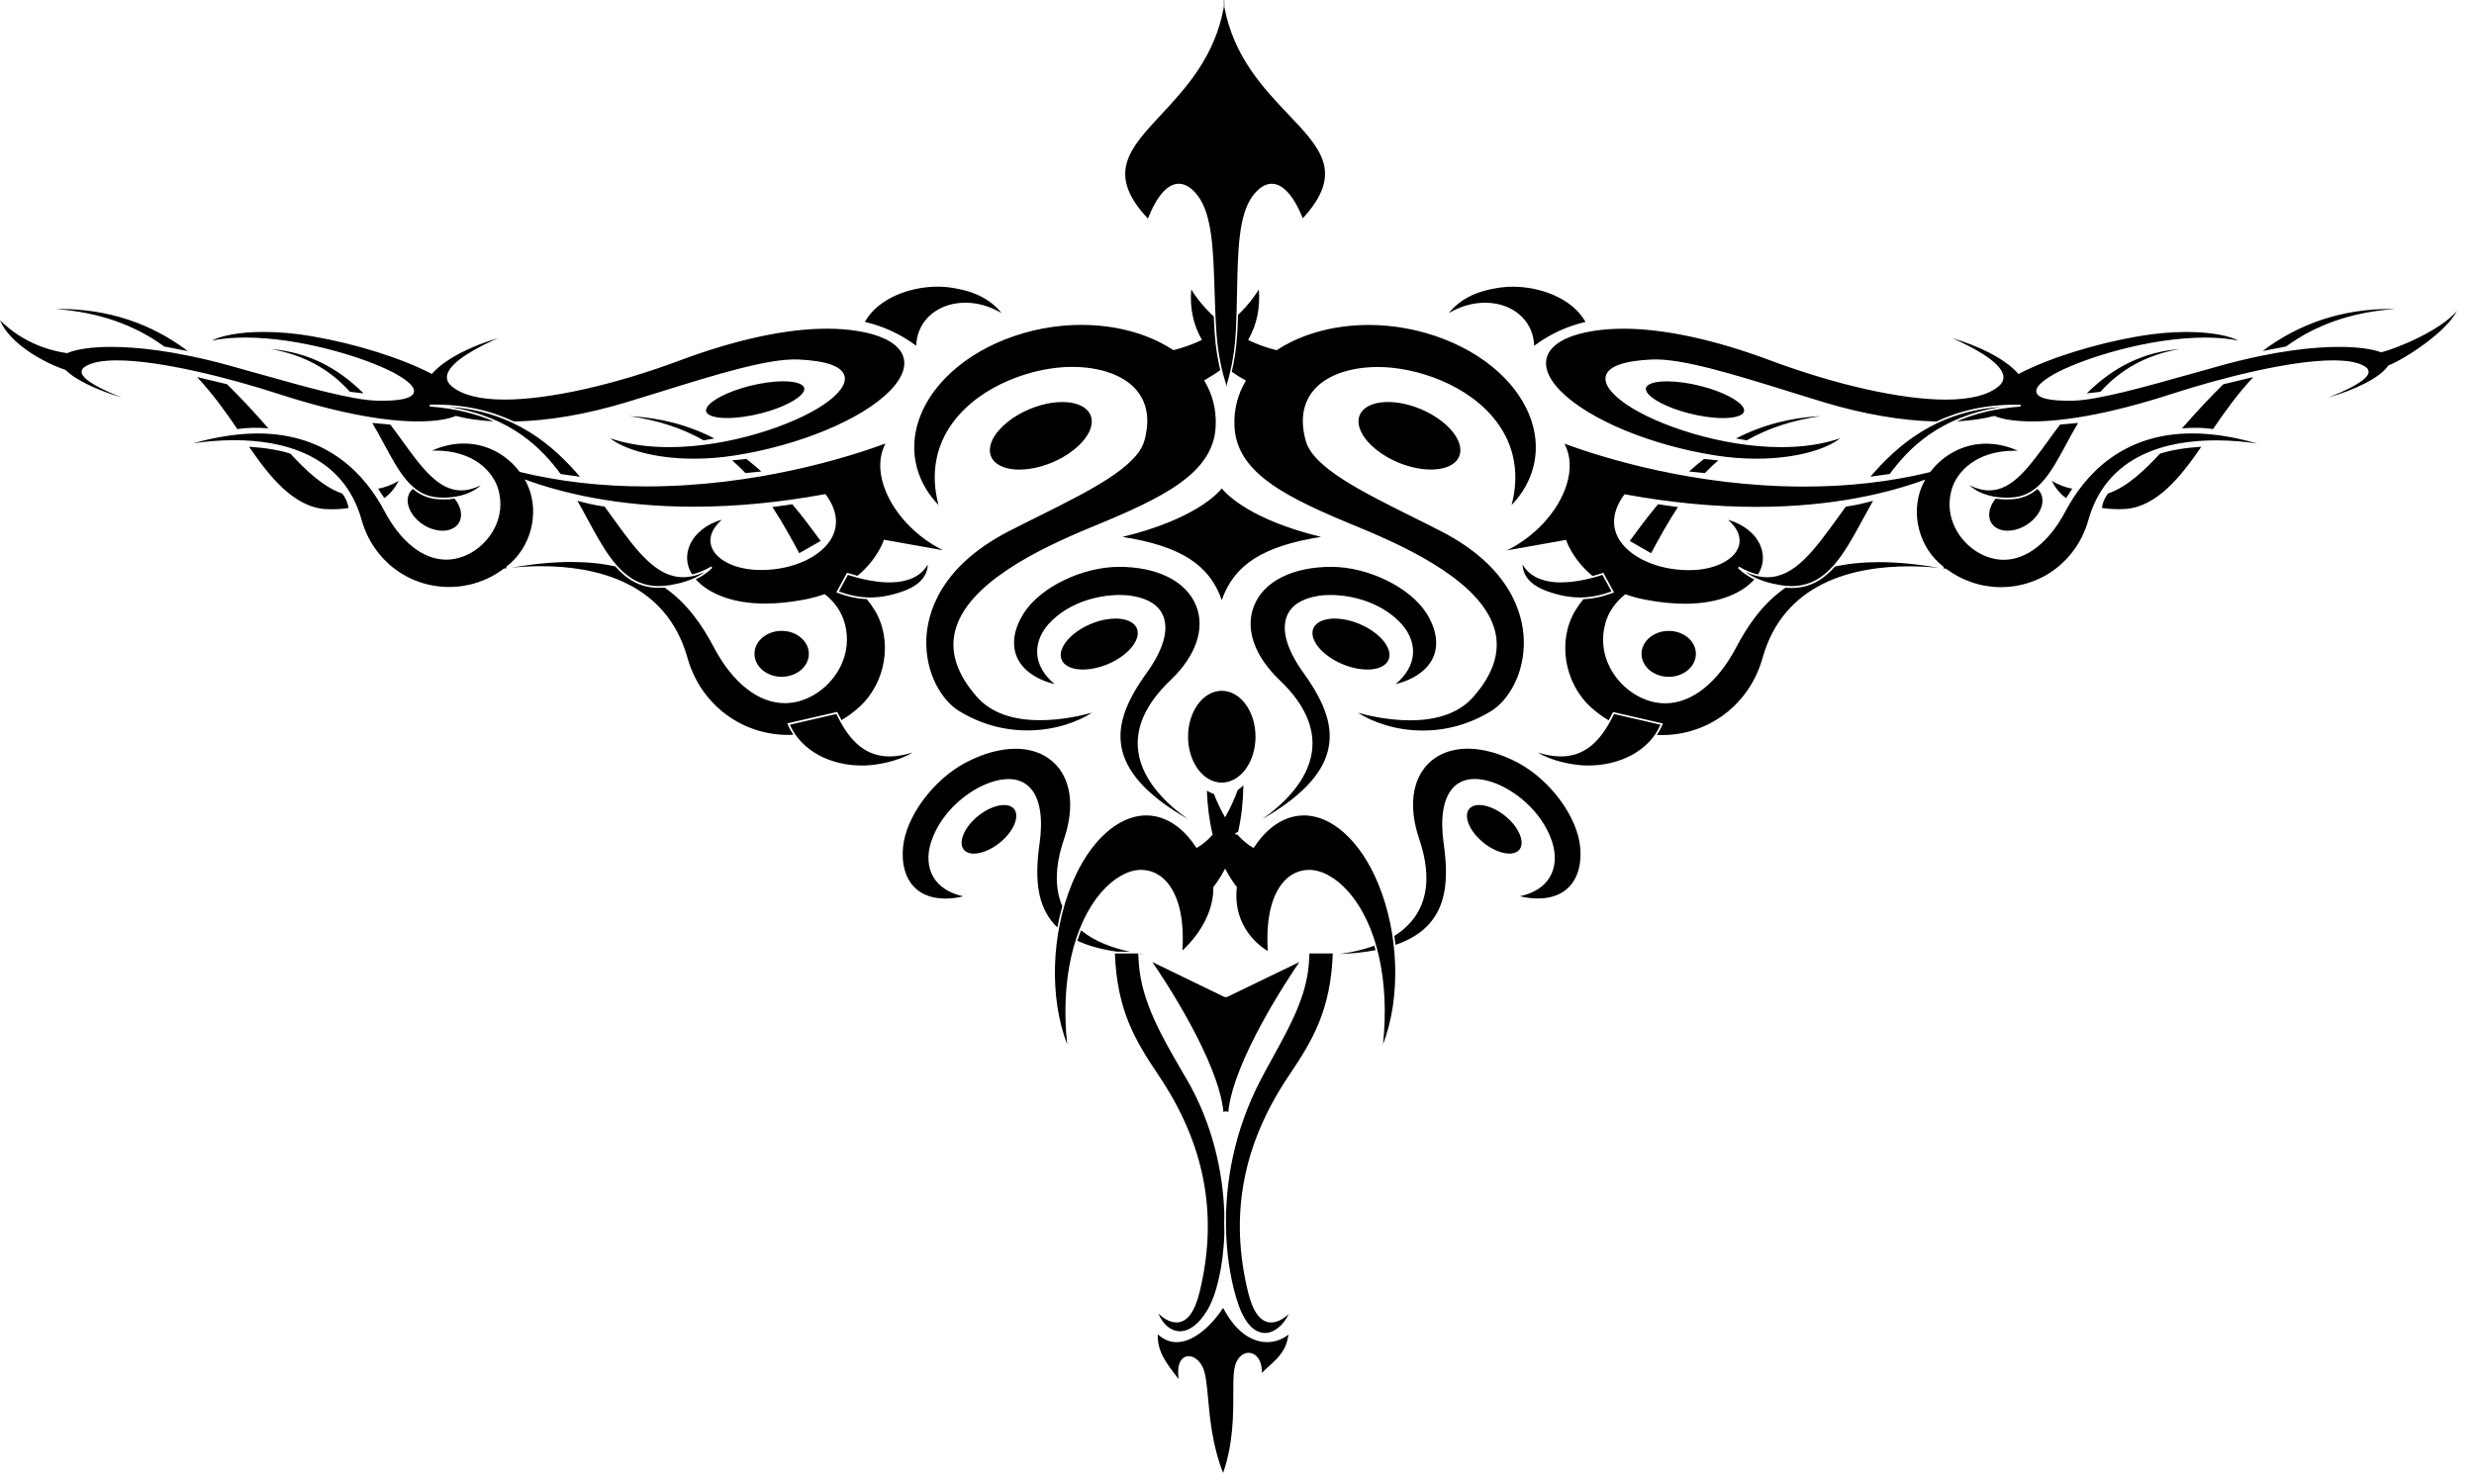 <?xml version="1.0" encoding="utf-8"?>
<!-- Generator: Adobe Illustrator 15.0.0, SVG Export Plug-In  -->
<!DOCTYPE svg PUBLIC "-//W3C//DTD SVG 1.1 Tiny//EN" "http://www.w3.org/Graphics/SVG/1.1/DTD/svg11-tiny.dtd">
<svg version="1.1" baseProfile="tiny"
	 xmlns="http://www.w3.org/2000/svg" xmlns:xlink="http://www.w3.org/1999/xlink" xmlns:a="http://ns.adobe.com/AdobeSVGViewerExtensions/3.0/"
	 x="0px" y="0px" width="600px" height="360px" overflow="visible" xml:space="preserve">
<defs>
</defs>
<path d="M104.21,98.62c6.23,0.45,11.32,1.78,15.51,3.6c-3.36-0.18-6.46-0.62-9.11-1.31l-0.07-0.02l-0.07,0.03
	c-1.48,0.64-3.57,1.05-6.21,1.22c-8.89,0.59-21.69-1.7-36.68-6.57c-12.13-3.94-28.81-8.15-39.23-8.15c-3.62,0-6.24,0.52-7.78,1.55
	c-0.59,0.39-0.85,0.86-0.77,1.39c0.27,1.99,5.67,4.47,9.71,6.06c-5.36-1.6-10.98-4.03-13.58-6.66l-0.09-0.05
	C10.8,88.06,2.34,83.43,0,77.67c5.77,5.77,12.57,7.48,16.2,7.99l0.06,0.01l0.06-0.02c2.23-0.96,6.01-1.5,10.64-1.5
	c5.6,0,15.1,0.78,28.57,4.5c2.34,0.65,4.7,1.31,7.03,1.97c11.81,3.32,22.97,6.46,28.97,6.58c0.4,0.01,0.78,0.01,1.15,0.01
	c4.77,0,7.36-0.68,7.69-2.03c0.4-1.6-2.5-3.5-5-4.82c-6.69-3.52-22.28-8.48-35.96-8.48c-2.96,0-5.64,0.25-7.99,0.73
	c2.08-1.11,6.4-2.09,12.53-2.09c3.71,0,7.66,0.35,11.73,1.05c10.54,1.81,21.62,5.28,28.9,9.07l0.15,0.08l0.11-0.13
	c3.36-3.77,9.98-6.83,15.94-8.56c-4.26,1.86-11.77,5.61-12.36,9.06c-0.16,0.97,0.22,1.85,1.14,2.62c2.56,2.14,6.88,3.22,12.84,3.22
	c10.71,0,26.62-3.56,42.55-9.52c13.43-5.02,25.73-7.68,35.57-7.68c2.59,0,5.05,0.18,7.32,0.54c5.44,0.86,9.14,2.63,10.69,5.11
	c0.84,1.35,1.01,2.88,0.5,4.53c-0.49,1.59-1.59,3.26-3.28,4.97c-6.8,6.9-21.93,13.18-37.63,15.62c-3.29,0.51-6.58,0.77-9.78,0.77
	c-9.98,0-17.26-2.45-20.36-4.95c4.13,1.42,8.92,2.15,14.27,2.15h0c14.54,0,30.22-5.34,37.58-10.37c3.75-2.56,5.52-5.02,4.97-6.94
	c-0.65-2.31-4.39-3.63-11.11-3.95c-7.23-0.34-20.02,3.63-33.57,7.85c-2.67,0.83-5.37,1.67-8.06,2.48
	c-9.8,2.97-19.01,4.55-27.41,4.71c-5.51-2.62-12.18-4.28-20.43-4.09L104.21,98.62z M247.2,113.92c3.36,0,7.2-1.09,10.53-2.98
	c3.95-2.25,6.64-5.34,7-8.08c0.18-1.33-0.21-2.52-1.12-3.43c-1.23-1.23-3.35-1.9-5.97-1.9c-3.36,0-7.2,1.09-10.53,2.98
	c-3.95,2.25-6.64,5.34-7,8.08c-0.18,1.33,0.21,2.52,1.12,3.43C242.46,113.24,244.58,113.92,247.2,113.92 M176.35,101.41
	L176.35,101.41c2.44,0,5.4-0.42,8.34-1.17c5.17-1.33,9.38-3.52,10.23-5.31c0.17-0.36,0.19-0.69,0.06-0.99
	c-0.41-0.9-2.29-1.44-5.03-1.44c-2.44,0-5.4,0.42-8.34,1.17c-5.17,1.34-9.38,3.52-10.23,5.31c-0.17,0.36-0.2,0.7-0.06,0.99
	C171.73,100.88,173.61,101.41,176.35,101.41 M98.97,120.51c-0.34,1.51,0.21,3.28,1.5,4.85c1.7,2.06,4.39,3.39,6.86,3.39
	c0.86,0,1.64-0.16,2.32-0.48c1.1-0.51,1.81-1.38,2.06-2.5c0.34-1.5-0.2-3.24-1.46-4.8c-0.98,0.14-1.88,0.19-2.6,0.19
	c-0.74,0-1.46-0.04-2.14-0.13c-2.11-0.27-3.86-1.14-5.39-2.42C99.54,119.1,99.14,119.74,98.97,120.51 M262.62,162.42
	c2.54,0,5.45-0.82,7.98-2.26c2.99-1.7,5.02-4.04,5.3-6.11c0.13-1-0.16-1.88-0.84-2.56c-0.93-0.92-2.52-1.43-4.5-1.43
	c-2.54,0-5.45,0.82-7.98,2.26c-2.99,1.7-5.02,4.04-5.3,6.1c-0.13,1,0.16,1.88,0.84,2.57C259.05,161.91,260.65,162.42,262.62,162.42
	 M246.44,197.42c-0.12-0.79-0.52-1.38-1.2-1.74c-0.48-0.26-1.07-0.39-1.75-0.39c-2.32,0-5.36,1.54-7.57,3.83
	c-1.9,1.96-2.92,4.2-2.67,5.83c0.12,0.79,0.52,1.38,1.2,1.74c0.48,0.26,1.07,0.39,1.75,0.39c2.32,0,5.36-1.54,7.57-3.83
	C245.66,201.29,246.69,199.05,246.44,197.42 M276.08,182.48c-0.87-5.83,1.75-11.71,7.79-17.47c6.19-5.91,8.45-12.5,6.21-18.08
	c-2.36-5.9-9.35-9.42-18.68-9.42c-8.96,0.02-19.07,4.94-23.08,11.2c-2.4,3.75-3.02,7.51-1.74,10.59c1.31,3.14,4.56,5.49,9.21,6.68
	c-2.62-2.19-4.09-4.73-4.25-7.4c-0.17-2.8,1.09-5.65,3.56-8.03c6.02-5.78,14.08-6.22,16.41-6.22c1.14,0,2.21,0.08,3.18,0.25
	c3.88,0.66,6.37,2.28,7.41,4.83c1.41,3.45,0.01,8.27-4.07,13.92c-5.43,7.54-7.23,13.35-5.84,18.84c1.47,5.8,6.69,11.24,15.89,16.52
	C283.19,195.24,277.14,189.62,276.08,182.48 M258.05,203.55c2.29-6.77,1.93-12.76-1.01-16.87c-2.33-3.25-6.16-5.04-10.78-5.04
	c-3.71,0-7.88,1.16-12.06,3.36c-7.87,4.14-14.55,13.18-15.2,20.6c-0.35,3.96,0.53,7.21,2.54,9.4c2.55,2.79,6.88,3.67,12.08,2.44
	c-3.34-0.72-5.81-2.3-7.2-4.58c-1.45-2.4-1.65-5.51-0.56-8.76c2.5-7.44,9.31-12.67,14.59-14.38c1.5-0.49,2.89-0.73,4.15-0.73
	c2.25,0,4.07,0.78,5.4,2.31c2.26,2.61,2.99,7.27,2.1,13.48c-1.3,9.08-0.25,15,3.4,19.22c0.29,0.34,0.61,0.66,0.94,0.97
	c0.32-1.73,0.73-3.45,1.2-5.13C255.73,215.45,255.86,209.99,258.05,203.55 M274.03,230.86c-4.04-0.85-8.44-2.39-11.85-5.17
	c-0.32,0.82-0.62,1.66-0.89,2.52c2.63,1.23,5.82,2.11,9.59,2.65H274.03z M276.48,231.31c0,0.03,0,0.06,0,0.08
	c0.29,0.01,0.58,0.03,0.88,0.05C277.08,231.4,276.78,231.35,276.48,231.31 M368.99,204.94c0.25-1.63-0.77-3.87-2.67-5.83
	c-2.21-2.29-5.25-3.83-7.57-3.83c-0.68,0-1.27,0.13-1.75,0.39c-0.67,0.37-1.08,0.95-1.2,1.74c-0.25,1.63,0.77,3.87,2.67,5.83
	c2.21,2.29,5.25,3.83,7.57,3.83c0.68,0,1.27-0.13,1.75-0.39C368.47,206.32,368.87,205.74,368.99,204.94 M346.74,223.98
	c3.66-4.22,4.7-10.14,3.4-19.22c-0.89-6.21-0.16-10.87,2.1-13.48c2.07-2.39,5.36-2.94,9.55-1.58c5.28,1.71,12.09,6.94,14.59,14.38
	c1.09,3.25,0.89,6.36-0.56,8.76c-1.38,2.29-3.86,3.86-7.2,4.58c5.2,1.23,9.53,0.35,12.08-2.44c2.01-2.19,2.88-5.44,2.54-9.4
	c-0.65-7.41-7.33-16.46-15.2-20.6c-4.18-2.2-8.35-3.36-12.06-3.36c-4.62,0-8.45,1.79-10.78,5.04c-2.95,4.1-3.3,10.09-1.01,16.87
	c2.66,7.85,2.28,14.25-1.13,19c-1.32,1.85-3.02,3.33-4.9,4.52c0.11,0.72,0.19,1.44,0.27,2.16
	C342.01,228,344.77,226.25,346.74,223.98 M333.61,230.49c-0.1-0.36-0.2-0.71-0.31-1.07c-2.87,1.06-5.83,1.67-8.43,2.01
	C328.11,231.31,331.01,230.99,333.61,230.49 M212.17,148.09c-0.59-0.98-1.25-1.9-1.96-2.75c-2.34-0.1-4.69-0.61-7.15-1.55
	l-0.23-0.09l2.6-4.77l0.17,0.06c0.8,0.26,1.58,0.49,2.35,0.7c4.88-4.04,6.34-8.53,6.35-8.58l0.06-0.18l14.34,2.55
	c-6.76-3.34-12.32-9.35-14.4-15.71c-1.24-3.78-1.08-7.29,0.44-10.17c-8.94,3.29-31.36,10.4-58.11,10.4c-10.73,0-21-1.18-30.51-3.5
	l-0.07-0.02l-0.05-0.06c-3.31-4.34-8.23-6.83-13.51-6.83c-2.59,0-5.18,0.58-7.71,1.72c0.27-0.01,0.54-0.01,0.81-0.01
	c9.29,0,14.03,5.09,15.27,9.45c1.93,6.8-2.01,12.68-6.49,15.27c-2.01,1.16-4.08,1.74-6.16,1.74c-5.56,0-11.01-4.29-14.96-11.76
	c-4.54-8.6-13.56-18.85-30.74-18.85c-4.82,0-10.08,0.81-15.69,2.4c2.52-0.38,6.02-0.77,9.93-0.77c11.65,0,26.47,3.36,30.96,19.36
	c2.73,9.72,11.26,16.25,21.25,16.25c4.77,0,9.34-1.53,13.22-4.44l0.1-0.04c0.2-0.02,0.4-0.05,0.6-0.07l-0.14-0.31
	c0.39-0.31,0.78-0.64,1.16-0.99c5.44-4.94,7-13.43,3.63-19.75l-0.27-0.5l0.53,0.19c8.09,2.94,21.67,6.44,40.43,6.44
	c10.14,0,20.85-1.02,31.84-3.04l0.14-0.02l0.08,0.11c2.62,3.57,3.16,7.12,1.56,10.27c-2.4,4.73-9.46,8.03-17.18,8.03
	c-0.51,0-1.02-0.01-1.53-0.04c-5.41-0.32-9.69-2.65-10.64-5.8c-0.64-2.12,0.28-4.35,2.6-6.37c-3.67,1.03-6.55,3.3-7.8,6.18
	c-1,2.3-0.84,4.76,0.44,6.9c0.04,0.06,0.08,0.13,0.12,0.19c1.47-0.32,3-0.95,4.63-1.91l0.26,0.34c-1.21,1.21-2.59,2.1-4,2.76
	c2.68,3.06,8.19,5.9,16.85,5.9c2.98,0,6.22-0.34,9.64-1c1.6-0.31,3.17-0.73,4.66-1.26l0.11-0.04l0.09,0.07
	c2.35,1.85,3.99,4.23,4.74,6.88c2.21,7.8-2.31,14.54-7.44,17.51c-2.3,1.33-4.68,2-7.06,2c-6.38,0-12.64-4.92-17.17-13.5
	c-2.79-5.27-6.35-10.61-11.98-14.55c-0.48,0.04-0.95,0.07-1.41,0.07c-4.48,0-7.76-2.03-10.54-5.19c-3.14-0.7-6.68-1.08-10.67-1.08
	c-4.39,0-9.3,0.47-14.6,1.38c2.45-0.24,4.88-0.36,7.23-0.36c13.37,0,30.39,3.86,35.54,22.23c3.14,11.19,12.97,18.7,24.46,18.7h0
	c0.4,0,0.81-0.01,1.21-0.03c-0.53-0.8-0.99-1.64-1.35-2.53l-0.1-0.24l12.09-2.78l0.08,0.15c0.32,0.65,0.65,1.26,0.97,1.85
	c1.51-0.9,2.94-1.95,4.28-3.16C214.89,165.65,216.55,155.35,212.17,148.09 M294.36,76.77c-3.01-2.78-4.77-5.41-5.46-6.56
	c-0.37,4.41,0.47,8.46,2.49,12.05l0.12,0.2l-0.21,0.1c-2.07,0.98-4.29,1.77-6.61,2.36l-0.09,0.02l-0.08-0.05
	c-1.15-0.74-2.36-1.42-3.59-2.03c-3.15-1.53-6.64-2.65-10.4-3.33c-2.67-0.48-5.45-0.72-8.27-0.72c-12.65,0-25.3,4.95-33.01,12.92
	c-9.42,9.73-10.03,22.01-1.64,30.79c-1.97-7.41-0.75-14.36,3.56-20.13c6.84-9.17,19.69-13.37,28.72-13.39
	c7.3,0,13.13,2.21,16.08,6.07c2.35,3.09,2.88,7.07,1.57,11.82c-1.78,6.45-13.38,12.23-25.66,18.35c-2.42,1.2-4.86,2.42-7.25,3.65
	c-16.86,8.7-19.75,20.11-19.97,26.14c-0.31,8.46,3.88,14.97,7.91,17.43c5.13,3.14,10.71,4.73,16.59,4.73
	c6.66,0,12.27-2.1,15.71-4.31c-2.29,0.64-7.28,1.83-12.61,1.83c-6.85,0-12-1.89-15.31-5.63c-4.75-5.36-6.56-10.67-5.37-15.77
	c2.72-11.71,20.33-20.17,33.33-25.52c17.26-7.1,29.52-13.01,29.93-24.57c0.14-3.92-0.77-7.54-2.7-10.76l-0.12-0.19l0.2-0.11
	c1.32-0.74,2.57-1.53,3.72-2.38c-0.56-2.31-1.12-5.39-1.36-9.03C294.49,79.43,294.42,78.09,294.36,76.77 M302.2,92.3l-0.12,0.19
	c-1.93,3.22-2.84,6.84-2.7,10.76c0.41,11.56,12.67,17.47,29.93,24.57c13.01,5.35,30.62,13.81,33.33,25.52
	c1.18,5.1-0.62,10.41-5.38,15.77c-3.31,3.74-8.46,5.63-15.31,5.63c-5.33,0-10.32-1.19-12.61-1.83c3.44,2.2,9.05,4.31,15.71,4.31l0,0
	c5.88,0,11.46-1.59,16.59-4.73c4.03-2.46,8.22-8.97,7.91-17.43c-0.22-6.03-3.11-17.44-19.97-26.14c-2.39-1.23-4.83-2.45-7.25-3.65
	c-12.28-6.12-23.88-11.9-25.66-18.35c-1.31-4.76-0.78-8.73,1.57-11.82c2.94-3.86,8.78-6.07,16.01-6.07
	c9.1,0.02,21.95,4.21,28.79,13.39c4.3,5.77,5.52,12.71,3.55,20.12c8.39-8.78,7.77-21.05-1.64-30.79
	c-7.71-7.97-20.36-12.92-33.01-12.92c-2.81,0-5.59,0.24-8.27,0.72c-3.75,0.68-7.25,1.8-10.4,3.33c-1.24,0.6-2.44,1.28-3.59,2.03
	l-0.08,0.05l-0.09-0.02c-2.32-0.58-4.54-1.38-6.61-2.36l-0.21-0.1l0.11-0.2c2.03-3.59,2.86-7.64,2.49-12.05
	c-0.66,1.09-2.29,3.53-5.04,6.17c-0.05,1.48-0.1,2.96-0.19,4.48c-0.21,3.76-0.77,6.94-1.32,9.3c1.01,0.72,2.09,1.4,3.22,2.03
	L302.2,92.3z M286.98,260.42c-5.18-8.9-10.08-17.31-10.78-26.58c-0.07-0.87-0.12-1.72-0.16-2.54h-5.65
	c0.52,13.62,4.72,20.84,10.58,29.54c11.28,16.73,14.53,33.96,9.94,52.68c-1.19,4.84-3.07,7.29-5.59,7.29
	c-1.81,0-3.47-1.29-4.38-2.15c1.09,2.64,3.07,4.29,5.23,4.29c2.28,0,4.61-1.79,6.58-5.03c2.18-3.59,3.93-10.44,4.19-18.81
	c-0.06-1.55-0.06-3.16-0.01-4.82c-0.36-10.07-2.87-21.67-9.05-32.33L286.98,260.42z M300.14,202.34c-0.24,0.12-0.38,0.19-0.4,0.2h0
	l-0.19-0.39l0.39-0.19h0c0.1-0.05,0.21-0.11,0.33-0.17c0.79-3.46,1.21-7.24,1.28-11.3c-0.43,0.44-0.89,0.83-1.37,1.16
	c-0.72,1.94-1.67,4.16-2.88,6.29l-0.19,0.33l-0.19-0.33c-1.02-1.79-1.85-3.64-2.52-5.34c-0.59-0.18-1.16-0.45-1.7-0.78
	c0.14,3.78,0.59,7.31,1.38,10.55l0.03,0.11l-0.08,0.08c-1.14,1.27-2.37,2.29-3.66,3.05l-0.18,0.11l-0.11-0.17
	c-0.62-0.95-1.29-1.82-1.96-2.59c-1.71-1.95-3.62-3.38-5.66-4.23c-1.45-0.61-2.95-0.92-4.47-0.92c-6.88,0-13.78,6.33-18,16.53
	c-5.09,12.3-5.52,27.74-1.17,39.01c-1.64-15.37,1.46-29.13,8.39-37.02c2.95-3.36,6.41-5.3,9.48-5.31c2.33,0,4.42,0.93,6.07,2.7
	c2.16,2.32,4.59,7.12,4.01,16.86c1.6-1.46,7.59-7.46,7.5-15.31v-0.08l0.05-0.06c0.95-1.23,1.83-2.6,2.61-4.07l0.19-0.36l0.19,0.36
	c0.78,1.47,1.66,2.84,2.61,4.07l0.05,0.07l-0.01,0.09c-1.04,9.79,5.88,14.46,7.51,15.42c-0.61-9.83,1.83-14.67,4-16.99
	c1.65-1.77,3.74-2.7,6.04-2.7c3.11,0.01,6.56,1.95,9.51,5.31c6.93,7.89,10.03,21.65,8.39,37.02c4.34-11.27,3.91-26.71-1.18-39.01
	c-4.22-10.19-11.11-16.53-18-16.53c-1.52,0-3.03,0.31-4.47,0.92c-2.04,0.86-3.94,2.28-5.66,4.23c-0.68,0.77-1.34,1.65-1.96,2.59
	l-0.11,0.17l-0.18-0.1c-1.28-0.75-2.51-1.78-3.66-3.05l-0.08-0.08l0.03-0.11c0-0.01,0-0.02,0.01-0.03
	C300.15,202.33,300.14,202.34,300.14,202.34 M323.23,231.3h-5.65c-0.04,0.82-0.09,1.67-0.16,2.54c-0.6,7.87-4.5,14.96-8.62,22.46
	c-1.01,1.84-2.06,3.74-3.06,5.66c-13.22,25.42-7.66,49.81-4.67,56.35c1.91,4.17,4.16,5.05,5.72,5.05c2.2,0,4.43-1.81,5.77-4.6
	c-0.92,0.86-2.53,2.05-4.27,2.05c-2.52,0-4.41-2.45-5.59-7.29c-4.59-18.72-1.34-35.96,9.94-52.68
	C318.51,252.14,322.71,244.92,323.23,231.3 M354.13,108.58c-0.37-2.74-3.05-5.84-7-8.08c-3.33-1.9-7.17-2.98-10.53-2.98
	c-2.62,0-4.74,0.68-5.97,1.9c-0.92,0.91-1.3,2.1-1.12,3.43c0.37,2.74,3.05,5.84,7,8.08c3.33,1.9,7.17,2.98,10.53,2.98h0
	c2.62,0,4.74-0.68,5.97-1.9C353.92,111.1,354.31,109.92,354.13,108.58 M422.85,98.99c-0.86-1.79-5.06-3.98-10.23-5.31
	c-2.93-0.76-5.89-1.17-8.34-1.17c-2.74,0-4.62,0.54-5.03,1.44c-0.13,0.29-0.11,0.62,0.06,0.99c0.85,1.79,5.06,3.98,10.23,5.31
	c2.93,0.76,5.89,1.17,8.34,1.17c2.74,0,4.62-0.54,5.03-1.44C423.04,99.68,423.02,99.35,422.85,98.99 M482.52,125.77
	c0.25,1.12,0.97,1.99,2.06,2.5c0.68,0.32,1.46,0.48,2.31,0.48h0c2.46,0,5.16-1.33,6.86-3.39c1.3-1.57,1.84-3.34,1.5-4.85
	c-0.17-0.76-0.57-1.38-1.13-1.88c-1.53,1.28-3.26,2.14-5.37,2.4c-0.68,0.09-1.4,0.13-2.14,0.13c-0.73,0-1.64-0.05-2.64-0.19
	C482.72,122.52,482.19,124.27,482.52,125.77 M323.63,160.16c2.53,1.44,5.43,2.26,7.98,2.26h0c1.98,0,3.58-0.51,4.5-1.43
	c0.68-0.68,0.97-1.57,0.84-2.57c-0.28-2.07-2.31-4.41-5.3-6.1c-2.52-1.44-5.43-2.26-7.98-2.26c-1.98,0-3.58,0.51-4.5,1.43
	c-0.68,0.68-0.97,1.57-0.84,2.56C318.61,156.12,320.64,158.46,323.63,160.16 M322.03,182.17c1.39-5.49-0.41-11.3-5.84-18.84
	c-4.08-5.65-5.48-10.47-4.07-13.92c1.04-2.54,3.53-4.16,7.41-4.83c0.97-0.17,2.04-0.25,3.18-0.25c2.33,0,10.39,0.45,16.41,6.22
	c2.47,2.37,3.74,5.22,3.57,8.03c-0.17,2.67-1.63,5.21-4.25,7.4c4.65-1.19,7.9-3.55,9.21-6.68c1.28-3.07,0.66-6.83-1.74-10.59
	c-4.01-6.26-14.12-11.19-23.02-11.2c-9.4,0-16.39,3.52-18.75,9.42c-2.24,5.58,0.03,12.17,6.22,18.08
	c6.03,5.76,8.65,11.64,7.79,17.47c-1.06,7.14-7.11,12.76-12,16.21C315.34,193.41,320.56,187.98,322.03,182.17 M388.84,138.94
	l2.6,4.77l-0.23,0.09c-2.47,0.94-4.83,1.45-7.2,1.55c-0.71,0.85-1.37,1.77-1.96,2.75c-4.38,7.26-2.72,17.56,3.78,23.47
	c1.34,1.22,2.79,2.28,4.31,3.18c0.33-0.59,0.66-1.21,0.98-1.87l0.08-0.15l12.09,2.78l-0.1,0.24c-0.36,0.89-0.82,1.74-1.36,2.54
	c0.39,0.02,0.78,0.03,1.17,0.03c11.5,0,21.33-7.52,24.46-18.7c5.15-18.37,22.17-22.23,35.54-22.23c2.36,0,4.78,0.12,7.23,0.36
	c-5.3-0.92-10.2-1.38-14.59-1.38c-3.97,0-7.49,0.38-10.62,1.07c-2.79,3.17-6.06,5.2-10.55,5.2c-0.47,0-0.96-0.02-1.45-0.07
	c-5.64,3.94-9.2,9.27-11.99,14.55c-4.53,8.58-10.79,13.5-17.17,13.5c-2.38,0-4.76-0.67-7.06-2c-5.14-2.96-9.66-9.71-7.44-17.51
	c0.75-2.64,2.39-5.02,4.74-6.88l0.09-0.07l0.11,0.04c1.5,0.53,3.07,0.95,4.66,1.26c3.42,0.66,6.66,1,9.64,1
	c8.67,0,14.19-2.85,16.86-5.91c-1.4-0.66-2.77-1.55-3.97-2.75l0.26-0.34c1.61,0.95,3.13,1.58,4.59,1.9
	c0.04-0.06,0.08-0.12,0.12-0.18c1.28-2.15,1.44-4.6,0.44-6.9c-1.25-2.88-4.13-5.15-7.8-6.18c2.32,2.01,3.24,4.25,2.6,6.37
	c-0.95,3.14-5.22,5.47-10.64,5.8c-0.51,0.03-1.02,0.04-1.53,0.04c-7.72,0-14.78-3.3-17.18-8.03c-1.6-3.15-1.06-6.7,1.56-10.27
	l0.08-0.11l0.13,0.02c10.99,2.02,21.7,3.04,31.84,3.04c18.76,0,32.34-3.5,40.43-6.44l0.53-0.19l-0.27,0.5
	c-3.37,6.32-1.81,14.81,3.63,19.75c0.38,0.35,0.77,0.67,1.16,0.99l-0.14,0.31c0.2,0.02,0.4,0.05,0.6,0.07l0.11,0.04
	c3.88,2.9,8.45,4.44,13.21,4.44c9.99,0,18.52-6.53,21.25-16.25c4.49-16,19.31-19.36,30.96-19.36c3.96,0,7.5,0.39,10.02,0.78
	c-5.65-1.64-10.96-2.46-15.82-2.46c-17.12,0-26.15,10.28-30.71,18.9c-3.95,7.47-9.4,11.76-14.96,11.76c-2.08,0-4.15-0.59-6.16-1.74
	c-4.48-2.58-8.42-8.46-6.49-15.27c1.24-4.36,5.98-9.45,15.27-9.45c0.27,0,0.54,0,0.81,0.01c-2.53-1.14-5.11-1.72-7.71-1.72
	c-5.27,0-10.2,2.49-13.51,6.83l-0.05,0.06l-0.07,0.02c-9.52,2.33-19.78,3.5-30.51,3.5c-26.75,0-49.17-7.11-58.11-10.4
	c1.52,2.89,1.67,6.39,0.44,10.17c-2.08,6.36-7.63,12.37-14.4,15.71l14.34-2.55l0.06,0.18c0.02,0.05,1.48,4.54,6.37,8.58
	c0.78-0.21,1.58-0.44,2.39-0.71L388.84,138.94z M296.31,118.48c-1.04,1.32-6.76,7.56-24.08,11.76c14.04,2.22,21.11,6.73,24.08,15.34
	c2.97-8.61,10.04-13.12,24.08-15.34C303.08,126.04,297.36,119.79,296.31,118.48 M296.31,189.85c4.51,0,8.18-5,8.18-11.14
	c0-6.14-3.67-11.13-8.18-11.13c-4.51,0-8.18,4.99-8.18,11.13C288.13,184.85,291.8,189.85,296.31,189.85 M490.05,98.19l0.01,0.43
	c-6.23,0.45-11.31,1.78-15.5,3.6c3.34-0.18,6.43-0.62,9.06-1.31l0.07-0.02l0.07,0.03c1.48,0.64,3.57,1.05,6.21,1.22
	c8.89,0.6,21.69-1.7,36.68-6.57c12.13-3.94,28.81-8.15,39.23-8.15c3.62,0,6.24,0.52,7.78,1.55c0.59,0.39,0.84,0.86,0.77,1.39
	c-0.27,2.01-5.76,4.51-9.8,6.09c6.2-1.82,12.48-4.66,14.53-7.72l0.07-0.07c3.92-1.53,14.03-8.05,16.64-13.27
	c-3.97,4.85-14.95,9.26-18.31,10.06l-0.06,0.02l-0.06-0.02c-2.28-0.84-5.88-1.3-10.14-1.3c-5.6,0-15.1,0.78-28.58,4.5
	c-2.34,0.65-4.7,1.31-7.03,1.97c-11.81,3.32-22.97,6.46-28.97,6.58c-5.55,0.11-8.48-0.57-8.84-2.01c-0.4-1.6,2.5-3.5,5-4.82
	c6.69-3.52,22.28-8.48,35.96-8.48c2.96,0,5.65,0.25,8,0.73c-2.08-1.11-6.4-2.09-12.53-2.09c-3.71,0-7.66,0.35-11.73,1.05
	c-10.54,1.81-21.62,5.28-28.9,9.07l-0.15,0.08l-0.11-0.13c-3.36-3.77-9.98-6.83-15.94-8.56c4.26,1.86,11.77,5.61,12.36,9.06
	c0.16,0.97-0.22,1.85-1.14,2.62c-2.56,2.14-6.88,3.22-12.84,3.22c-10.71,0-26.62-3.56-42.55-9.52c-13.43-5.02-25.73-7.68-35.57-7.68
	c-2.59,0-5.05,0.18-7.32,0.54c-5.44,0.86-9.14,2.63-10.69,5.11c-0.84,1.35-1.01,2.88-0.5,4.53c0.49,1.59,1.59,3.26,3.28,4.96
	c6.8,6.9,21.93,13.18,37.63,15.62c3.29,0.51,6.58,0.77,9.78,0.77c9.99,0,17.26-2.45,20.36-4.95c-4.13,1.42-8.92,2.15-14.27,2.15
	c-14.54,0-30.22-5.34-37.58-10.37c-3.75-2.56-5.52-5.02-4.97-6.94c0.65-2.31,4.39-3.63,11.11-3.95c7.24-0.34,20.02,3.63,33.58,7.85
	c2.67,0.83,5.37,1.67,8.05,2.48c9.67,2.94,19.12,4.54,27.45,4.71C475.12,99.66,481.8,98,490.05,98.19 M45.55,85.17
	c-8.95-6.78-19.44-10.22-31.19-10.22c-0.29,0-0.59,0-0.89,0.01c10.38,0.77,19.05,3.76,26.37,9.1L45.55,85.17z M55.07,93.21
	l-7.27-1.74c3.86,4.14,6.97,8.5,9.77,12.62c2.23-0.35,4.94-0.41,7.52-0.18C61.33,99.63,58.14,96.22,55.07,93.21 M70.45,110.07
	c-2.41-0.83-6.05-1.44-10.05-1.7c4.9,7.13,10.78,14.64,18.58,15.13c0.43,0.03,0.91,0.04,1.42,0.04c1.38,0,2.83-0.1,4.1-0.29
	c-0.09-1.14-0.71-2.58-1.52-3.54C78.36,118.14,74.06,113.97,70.45,110.07 M96.69,116.61c-1.39,0.93-3.45,1.68-4.98,1.94l1.48,2.27
	C94.77,119.81,96.03,117.96,96.69,116.61 M84.86,95.04l3.32,0.39c-6.6-6.55-13.85-10.03-22.53-10.76
	C73.55,86.05,79.87,89.47,84.86,95.04 M111.84,118.96c-5.55,0-9.59-5.56-14.26-12c-0.93-1.29-1.9-2.62-2.92-3.96l-4.38-0.4
	c1.06,1.78,2.02,3.55,2.94,5.26c3.48,6.44,6.49,12,12.33,12.73c0.66,0.08,1.36,0.12,2.08,0.12c2.23,0,6.16-0.42,8.99-3
	C114.95,118.55,113.37,118.96,111.84,118.96 M159.78,142.18c0.89,0,1.83-0.09,2.79-0.25c2.37-0.41,5.65-1.18,8.4-3.2
	c-1.86,0.87-3.61,1.29-5.31,1.29c-6.65,0-11.47-6.67-17.05-14.4c-0.65-0.89-1.3-1.81-1.98-2.73c-2.19-0.27-4.71-0.89-6.6-1.41
	c0.84,1.47,1.63,2.94,2.41,4.37C147.19,134.62,151.31,142.18,159.78,142.18 M108.93,98.72c15.14,2.36,22.62,10.26,27.03,16.27
	l4.7,0.66C134.2,108.13,124.81,99.77,108.93,98.72 M173.25,106.37c-6.29-3.25-13.06-5.03-20.6-5.42c6.81,0.96,12.73,2.89,18,5.88
	L173.25,106.37z M177.56,111.68c1.1,0.95,2.19,1.98,3.25,3.08l3.83-0.38c-1.2-1.08-2.41-2.1-3.62-3.04L177.56,111.68z
	 M199.02,131.23c-1.97-2.71-4.28-5.83-6.85-8.9l-4.84,0.68c2.48,3.74,4.53,7.52,6.51,11.19L199.02,131.23z M203.45,143.47
	c5.29,1.97,10.01,1.96,15.63-0.06c2.7-0.97,5.81-2.87,5.93-6.47c-1.61,2.84-4.81,4.34-9.31,4.34c-2.92,0-6.4-0.63-10.06-1.82
	L203.45,143.47z M225.17,76.87c2.21-2.22,5.39-3.44,8.94-3.44c3,0,6.02,0.87,8.81,2.53c-3.71-4.65-9.15-5.64-11.56-6.07
	c-1.28-0.23-2.62-0.35-4-0.35c-6.41,0-14.29,2.65-17.62,8.55c4.52,1.04,8.71,2.98,12.46,5.78
	C222.29,81.14,223.31,78.73,225.17,76.87 M209.7,185.7c2.82-0.06,8.11-0.98,11.61-3.14c-2.04,0.63-3.88,0.94-5.59,0.94
	c-6.85,0-10.37-5.17-12.89-10.29l-11.26,2.59C194.21,181.97,201.29,185.9,209.7,185.7 M189.57,164.18c3.64,0,6.59-2.5,6.59-5.57
	c0-3.07-2.96-5.57-6.59-5.57c-3.64,0-6.59,2.5-6.59,5.57C182.98,161.68,185.94,164.18,189.57,164.18 M554.43,84.05
	c7.32-5.34,15.99-8.33,26.37-9.1c-0.3,0-0.59-0.01-0.88-0.01c-11.75,0-22.24,3.44-31.19,10.22L554.43,84.05z M536.7,104.1
	c3.22-4.74,6.14-8.73,9.77-12.62l-7.27,1.74c-3.07,3-6.26,6.42-10.02,10.7c1.03-0.09,2.08-0.14,3.12-0.14
	C533.88,103.78,535.36,103.88,536.7,104.1 M533.87,108.37c-4.01,0.26-7.65,0.88-10.05,1.7c-3.61,3.89-7.91,8.07-12.53,9.62
	c-0.82,0.96-1.43,2.41-1.52,3.54c1.28,0.19,2.73,0.29,4.1,0.29c0.52,0,1-0.02,1.42-0.04C523.1,123.01,528.98,115.5,533.87,108.37
	 M497.59,116.61c0.65,1.34,1.92,3.2,3.5,4.21l1.48-2.27C501.04,118.29,498.98,117.55,497.59,116.61 M528.62,84.67
	c-8.69,0.74-15.93,4.21-22.53,10.76l3.32-0.39C514.41,89.47,520.72,86.05,528.62,84.67 M496.69,106.96c-4.67,6.44-8.71,12-14.26,12
	h0c-1.53,0-3.1-0.41-4.79-1.24c2.82,2.59,6.75,3,8.99,3c0.72,0,1.42-0.04,2.08-0.12c5.84-0.73,8.85-6.29,12.33-12.73
	c0.93-1.72,1.88-3.49,2.95-5.27l-4.38,0.4C498.59,104.34,497.63,105.67,496.69,106.96 M423.3,138.73c2.75,2.02,6.03,2.79,8.4,3.2
	c0.96,0.17,1.9,0.25,2.79,0.25c8.48,0,12.59-7.56,17.35-16.32c0.78-1.43,1.58-2.9,2.41-4.37c-1.89,0.52-4.42,1.14-6.6,1.41
	c-0.67,0.92-1.33,1.83-1.98,2.73c-5.58,7.73-10.41,14.4-17.05,14.4h0C426.91,140.03,425.16,139.6,423.3,138.73 M485.34,98.72
	c-15.88,1.05-25.26,9.42-31.73,16.92l4.7-0.66C462.72,108.98,470.21,101.08,485.34,98.72 M421.02,106.37l2.6,0.45
	c5.27-2.98,11.19-4.92,18-5.88C434.08,101.33,427.31,103.12,421.02,106.37 M413.26,111.34c-1.21,0.93-2.43,1.95-3.62,3.04l3.83,0.38
	c1.05-1.1,2.14-2.13,3.25-3.08L413.26,111.34z M400.43,134.2c1.98-3.67,4.03-7.45,6.51-11.19l-4.84-0.68
	c-2.57,3.08-4.87,6.2-6.85,8.9L400.43,134.2z M369.26,136.94c0.12,3.61,3.23,5.51,5.93,6.47c5.62,2.02,10.34,2.03,15.63,0.06
	l-2.19-4.01c-3.66,1.19-7.14,1.82-10.06,1.82h0C374.07,141.28,370.87,139.78,369.26,136.94 M369.11,76.87
	c1.85,1.86,2.87,4.27,2.96,7.01c3.75-2.8,7.95-4.75,12.46-5.78c-3.34-5.91-11.22-8.55-17.62-8.55c-1.38,0-2.72,0.12-4,0.35
	c-2.41,0.43-7.84,1.42-11.56,6.07c2.79-1.66,5.81-2.53,8.81-2.53C363.72,73.43,366.9,74.65,369.11,76.87 M402.7,175.8l-11.25-2.59
	c-2.53,5.11-6.04,10.29-12.89,10.29l0,0c-1.71,0-3.56-0.31-5.59-0.94c3.5,2.16,8.79,3.08,11.61,3.14
	C392.96,185.88,400.07,181.97,402.7,175.8 M404.7,153.05c-3.64,0-6.59,2.5-6.59,5.57c0,3.07,2.96,5.57,6.59,5.57s6.59-2.5,6.59-5.57
	C411.3,155.54,408.34,153.05,404.7,153.05 M295.02,80.76c0.4,5.86,1.62,10.27,2.31,12.37l0.01,0.62l0.1-0.28l0.06,0.16l0-0.33
	c0.68-2.18,1.85-6.6,2.18-12.46c0.2-3.6,0.27-7.09,0.34-10.46c0.2-9.73,0.37-18.14,3.73-22.77c1.44-1.98,3.05-3.03,4.66-3.03
	c2.72,0,5.32,2.89,7.55,8.37c10.06-10.93,4.36-16.93-3.5-25.19c-5.91-6.22-13.27-13.95-15.52-26.04L296.91,0l-0.09,0l0.01,1.58
	c-2.11,12.14-9.38,19.95-15.22,26.22c-7.76,8.34-13.39,14.39-3.21,25.23c2.17-5.53,4.76-8.45,7.49-8.45c1.6,0,3.21,1.03,4.66,2.98
	c3.42,4.6,3.69,13,4,22.73C294.66,73.67,294.77,77.16,295.02,80.76 M297.55,241.88l-0.6-0.02l-17.48-8.48
	c2.7,3.93,16.04,23.95,17.25,36.39c0.17-0.11,0.36-0.18,0.58-0.18c0.21,0,0.41,0.06,0.58,0.18c1.21-12.44,14.55-32.45,17.25-36.39
	L297.55,241.88z M296.64,317.28c-2.08,3.23-6.58,8.31-11.29,8.31c-1.67,0-3.2-0.65-4.57-1.92c-0.12,4.15,1.92,6.79,4.7,10.4
	c0.12,0.16,0.25,0.32,0.38,0.49c-0.32-2.11-0.08-3.77,0.69-4.73c0.45-0.55,1.05-0.84,1.73-0.84c1.22,0,2.49,0.93,3.29,2.43
	c0.84,1.57,1.1,4.36,1.42,7.89c0.45,4.88,1.06,11.51,3.65,18.01c2.47-7.23,2.47-14.1,2.46-19.16c0-2.38,0-4.44,0.25-6.02
	c0.43-2.74,2.06-3.97,3.47-3.97c0.75,0,1.47,0.33,2.02,0.93c0.81,0.88,1.23,2.27,1.2,3.95c0.61-0.63,1.23-1.19,1.83-1.74
	c2.21-2.01,4.12-3.77,4.6-7.57c-1.12,0.95-2.96,1.85-5.21,1.85C304.9,325.57,300.39,324.49,296.64,317.28"/>
</svg>
